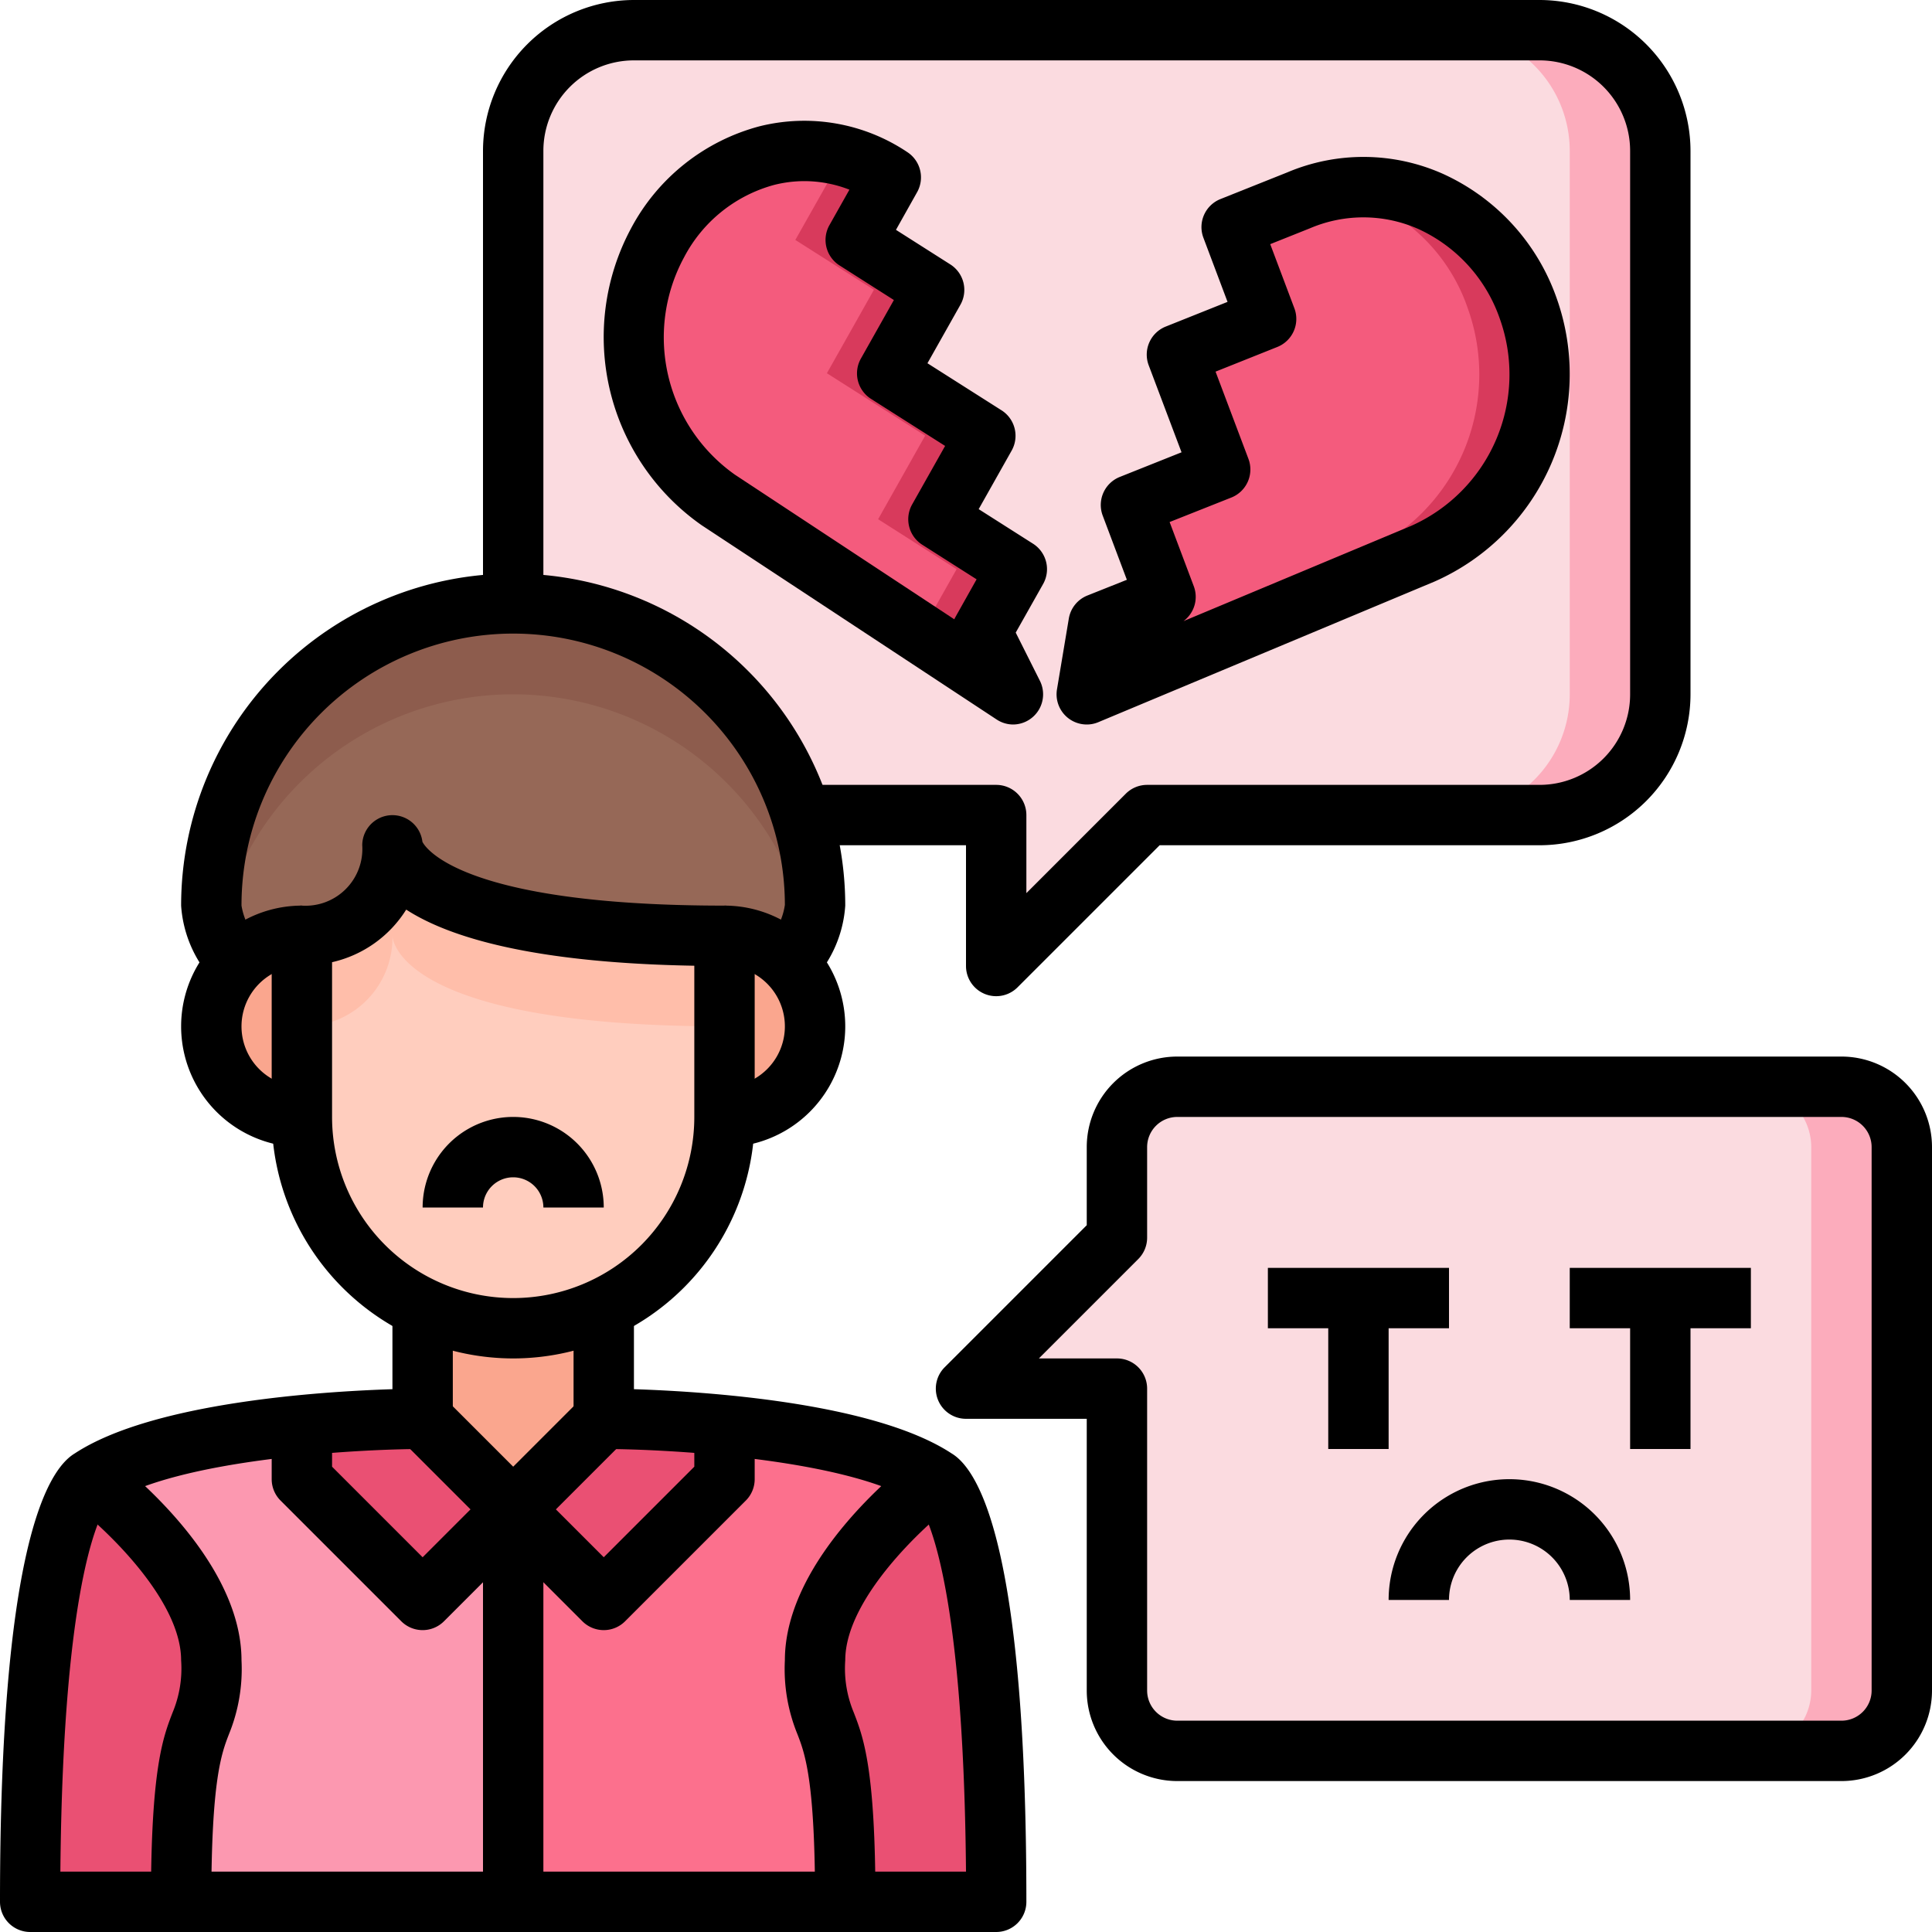 <svg xmlns="http://www.w3.org/2000/svg" viewBox="0 0 64 64"><g id="_17-Necklace" data-name="17-Necklace"><path d="M24,47.22V49l-4,4-3-3,3-3S21.79,47,24,47.22Z" style="fill:#ea5073"/><path d="M17,50l-3,3-4-4V47.22C12.21,47,14,47,14,47Z" style="fill:#ea5073"/><path d="M7,55c0,3-1,1-1,8H1C1,49.95,3,49,3,49S7,52,7,55Z" style="fill:#ea5073"/><path d="M33,63H28c0-7-1-5-1-8s4-6,4-6S33,49.95,33,63Z" style="fill:#ea5073"/><path d="M31,49s-4,3-4,6,1,1,1,8H17V50l3,3,4-4V47.22C26.45,47.45,29.42,47.95,31,49Z" style="fill:#fc708d"/><path d="M17,50V63H6c0-7,1-5,1-8s-4-6-4-6c1.58-1.05,4.55-1.55,7-1.78V49l4,4Z" style="fill:#fc98b0"/><path d="M10,31v6a3,3,0,0,1,0-6Z" style="fill:#faa68e"/><path d="M24,31a3,3,0,0,1,0,6Z" style="fill:#faa68e"/><path d="M20,43.32V47l-3,3-3-3V43.32a6.958,6.958,0,0,0,6,0Z" style="fill:#faa68e"/><path d="M20,43.32a7.017,7.017,0,0,1-7.95-1.37A6.958,6.958,0,0,1,10,37V31a2.938,2.938,0,0,0,3-3s0,3,11,3v6A6.97,6.97,0,0,1,20,43.32Z" style="fill:#ffcdbe"/><path d="M13,28a2.938,2.938,0,0,1-3,3v3a2.938,2.938,0,0,0,3-3s0,3,11,3V31C13,31,13,28,13,28Z" style="fill:#ffbeaa"/><path d="M26.54,27A9.908,9.908,0,0,1,27,30a3.049,3.049,0,0,1-.88,1.88A2.993,2.993,0,0,0,24,31c-11,0-11-3-11-3a2.938,2.938,0,0,1-3,3,2.993,2.993,0,0,0-2.12.88A3.049,3.049,0,0,1,7,30a10,10,0,0,1,19.54-3Z" style="fill:#966857"/><path d="M17,23a10.011,10.011,0,0,1,9.54,7c.092.292.166.59.231.891A2.486,2.486,0,0,0,27,30a9.908,9.908,0,0,0-.46-3A10,10,0,0,0,7,30a2.489,2.489,0,0,0,.228.89A10,10,0,0,1,17,23Z" style="fill:#8d5c4d"/><path d="M63,38V56a2.006,2.006,0,0,1-2,2H39a2.006,2.006,0,0,1-2-2V46H32l5-5V38a2.006,2.006,0,0,1,2-2H61A2.006,2.006,0,0,1,63,38Z" style="fill:#fbdbe0"/><path d="M61,36H58a2.006,2.006,0,0,1,2,2V56a2.006,2.006,0,0,1-2,2h3a2.006,2.006,0,0,0,2-2V38A2.006,2.006,0,0,0,61,36Z" style="fill:#fcacbc"/><path d="M55,5V23a4,4,0,0,1-4,4H38l-5,5V27H26.54A10.011,10.011,0,0,0,17,20V5a4,4,0,0,1,4-4H51A4,4,0,0,1,55,5Z" style="fill:#fbdbe0"/><path d="M51,1H48a4,4,0,0,1,4,4V23a4,4,0,0,1-4,4h3a4,4,0,0,0,4-4V5A4,4,0,0,0,51,1Z" style="fill:#fcacbc"/><path d="M33.692,18.856l-2.6-1.655,1.558-2.765-3.255-2.068L30.95,9.6l-2.6-1.655,1.169-2.073A5.36,5.36,0,0,0,21.783,8.05,6.581,6.581,0,0,0,23.8,16.56L33.567,23l-1.043-2.071Z" style="fill:#f45b7d"/><path d="M33.692,18.856l-2.6-1.655,1.558-2.765-3.255-2.068L30.95,9.6l-2.6-1.655,1.169-2.073a5.128,5.128,0,0,0-3.873-.77,5.242,5.242,0,0,1,1.873.77L26.346,7.949,28.95,9.6l-1.558,2.764,3.255,2.068L29.089,17.2l2.6,1.655-1.168,2.073.049.1L33.567,23l-1.043-2.071Z" style="fill:#d83a5c"/><path d="M50.622,10.211a5.735,5.735,0,0,0-7.606-3.573L40.8,7.522l1.147,3.043-2.957,1.18,1.433,3.8-2.957,1.179,1.146,3.043-2.218.885L36,23l11.136-4.658A6.494,6.494,0,0,0,50.622,10.211Z" style="fill:#f45b7d"/><path d="M50.622,10.211A5.794,5.794,0,0,0,44.152,6.3a5.942,5.942,0,0,1,4.47,3.914,6.494,6.494,0,0,1-3.486,8.131L36.151,22.1,36,23l11.136-4.658A6.494,6.494,0,0,0,50.622,10.211Z" style="fill:#d83a5c"/><path d="M33.566,24a.994.994,0,0,1-.55-.165L23.245,17.4A7.609,7.609,0,0,1,20.9,7.573a6.789,6.789,0,0,1,4.259-3.389,6.126,6.126,0,0,1,4.9.857,1,1,0,0,1,.321,1.326l-.7,1.247,1.8,1.145a1,1,0,0,1,.335,1.336l-1.092,1.938,2.454,1.559a1,1,0,0,1,.335,1.335l-1.092,1.939,1.8,1.145a1,1,0,0,1,.334,1.336l-.907,1.609.8,1.594A1,1,0,0,1,33.566,24ZM26.646,6a4.112,4.112,0,0,0-1,.125,4.78,4.78,0,0,0-2.986,2.4,5.569,5.569,0,0,0,1.686,7.2l7.266,4.79c.012-.026.025-.052.039-.077l.7-1.247-1.8-1.146a1,1,0,0,1-.335-1.335l1.092-1.938-2.455-1.559a1,1,0,0,1-.334-1.336l1.092-1.938-1.8-1.146a1,1,0,0,1-.335-1.335l.662-1.175A4.112,4.112,0,0,0,26.646,6Z"/><path d="M36,24a1,1,0,0,1-.986-1.165l.392-2.344a1,1,0,0,1,.616-.764l1.307-.521-.8-2.125a1,1,0,0,1,.566-1.282l2.045-.816L38.052,12.1a1,1,0,0,1,.565-1.282L40.664,10l-.8-2.125a1,1,0,0,1,.566-1.281l2.217-.885a6.467,6.467,0,0,1,5.148.048,7.1,7.1,0,0,1,3.769,4.116,7.512,7.512,0,0,1-4.042,9.391L36.386,23.922A.979.979,0,0,1,36,24Zm1.286-2.624v0l.11-.045Zm1.459-4.083.8,2.125a1,1,0,0,1-.341,1.158l7.545-3.157a5.49,5.49,0,0,0,2.931-6.87,5.094,5.094,0,0,0-2.693-2.962A4.5,4.5,0,0,0,43.4,7.56l-1.322.528.8,2.125a1,1,0,0,1-.566,1.281l-2.045.817L41.356,15.2a1,1,0,0,1-.565,1.281Z"/><path d="M17,45a8.009,8.009,0,0,1-8-8V31a1,1,0,0,1,1-1,1.882,1.882,0,0,0,2-2,1,1,0,0,1,1.993-.115C14.075,28.054,15.235,30,24,30a1,1,0,0,1,1,1v6A8.009,8.009,0,0,1,17,45ZM11,31.874V37a6,6,0,0,0,12,0V31.991c-5.363-.094-8.129-.943-9.544-1.859A3.916,3.916,0,0,1,11,31.874ZM14,28h0Zm0,0h0Zm0,0h0Z"/><path d="M20,40H18a1,1,0,0,0-2,0H14a3,3,0,0,1,6,0Z"/><path d="M26.707,32.707l-1.414-1.414A2.2,2.2,0,0,0,26,29.977,9,9,0,0,0,8,30a2.231,2.231,0,0,0,.707,1.293L7.293,32.707A4.059,4.059,0,0,1,6,30a11,11,0,0,1,22,0A4.059,4.059,0,0,1,26.707,32.707Z"/><path d="M24,38V36a2,2,0,0,0,0-4V30a4,4,0,0,1,0,8Z"/><path d="M10,38a4,4,0,0,1,0-8v2a2,2,0,0,0,0,4Z"/><path d="M33,64H1a1,1,0,0,1-1-1C0,51.48,1.509,48.728,2.476,48.147,5.07,46.444,10.7,46.092,13,46.019V43h2v4a1,1,0,0,1-1,1c-2.133,0-8.141.328-10.415,1.812C3.4,50.036,2.087,52,2,62H32C31.913,52,30.6,50.036,30.415,49.812,28.141,48.328,22.133,48,20,48a1,1,0,0,1-1-1V43h2v3.019c2.3.073,7.93.425,10.524,2.128C32.491,48.728,34,51.48,34,63A1,1,0,0,1,33,64ZM30.567,49.9h0Zm-27.134,0h0ZM30.556,49.9l.011.005Zm-27.112,0-.011.005Zm27.111,0Zm-27.11,0ZM30.4,49.791Zm-26.792,0Z"/><path d="M17,51a1,1,0,0,1-.707-.293l-3-3,1.414-1.414L17,48.586l2.293-2.293,1.414,1.414-3,3A1,1,0,0,1,17,51Z"/><path d="M20,54a1,1,0,0,1-.707-.293L17,51.414l-2.293,2.293a1,1,0,0,1-1.414,0l-4-4A1,1,0,0,1,9,49V47h2v1.586l3,3,2.293-2.293a1,1,0,0,1,1.414,0L20,51.586l3-3V47h2v2a1,1,0,0,1-.293.707l-4,4A1,1,0,0,1,20,54Z"/><rect x="16" y="50" width="2" height="13"/><path d="M7,63H5c0-4.417.4-5.451.722-6.281A3.788,3.788,0,0,0,6,55c0-2.042-2.6-4.446-3.6-5.2l1.2-1.6C4.051,48.538,8,51.6,8,55a5.7,5.7,0,0,1-.413,2.44C7.339,58.08,7,58.956,7,63Z"/><path d="M29,63H27c0-4.044-.339-4.92-.587-5.56A5.7,5.7,0,0,1,26,55c0-3.4,3.949-6.462,4.4-6.8l1.2,1.6c-1,.754-3.6,3.158-3.6,5.2a3.788,3.788,0,0,0,.278,1.719C28.6,57.549,29,58.583,29,63Z"/><path d="M33,33a1,1,0,0,1-1-1V28H26V26h7a1,1,0,0,1,1,1v2.586l3.293-3.293A1,1,0,0,1,38,26H51a3,3,0,0,0,3-3V5a3,3,0,0,0-3-3H21a3,3,0,0,0-3,3V20H16V5a5.006,5.006,0,0,1,5-5H51a5.006,5.006,0,0,1,5,5V23a5.006,5.006,0,0,1-5,5H38.414l-4.707,4.707A1,1,0,0,1,33,33Z"/><path d="M61,59H39a3,3,0,0,1-3-3V47H32a1,1,0,0,1-.707-1.707L36,40.586V38a3,3,0,0,1,3-3H61a3,3,0,0,1,3,3V56A3,3,0,0,1,61,59ZM34.414,45H37a1,1,0,0,1,1,1V56a1,1,0,0,0,1,1H61a1,1,0,0,0,1-1V38a1,1,0,0,0-1-1H39a1,1,0,0,0-1,1v3a1,1,0,0,1-.293.707Z"/><path d="M54,53H52a2,2,0,0,0-4,0H46a4,4,0,0,1,8,0Z"/><rect x="42" y="42" width="6" height="2"/><rect x="52" y="42" width="6" height="2"/><rect x="44" y="43" width="2" height="5"/><rect x="54" y="43" width="2" height="5"/></g></svg>